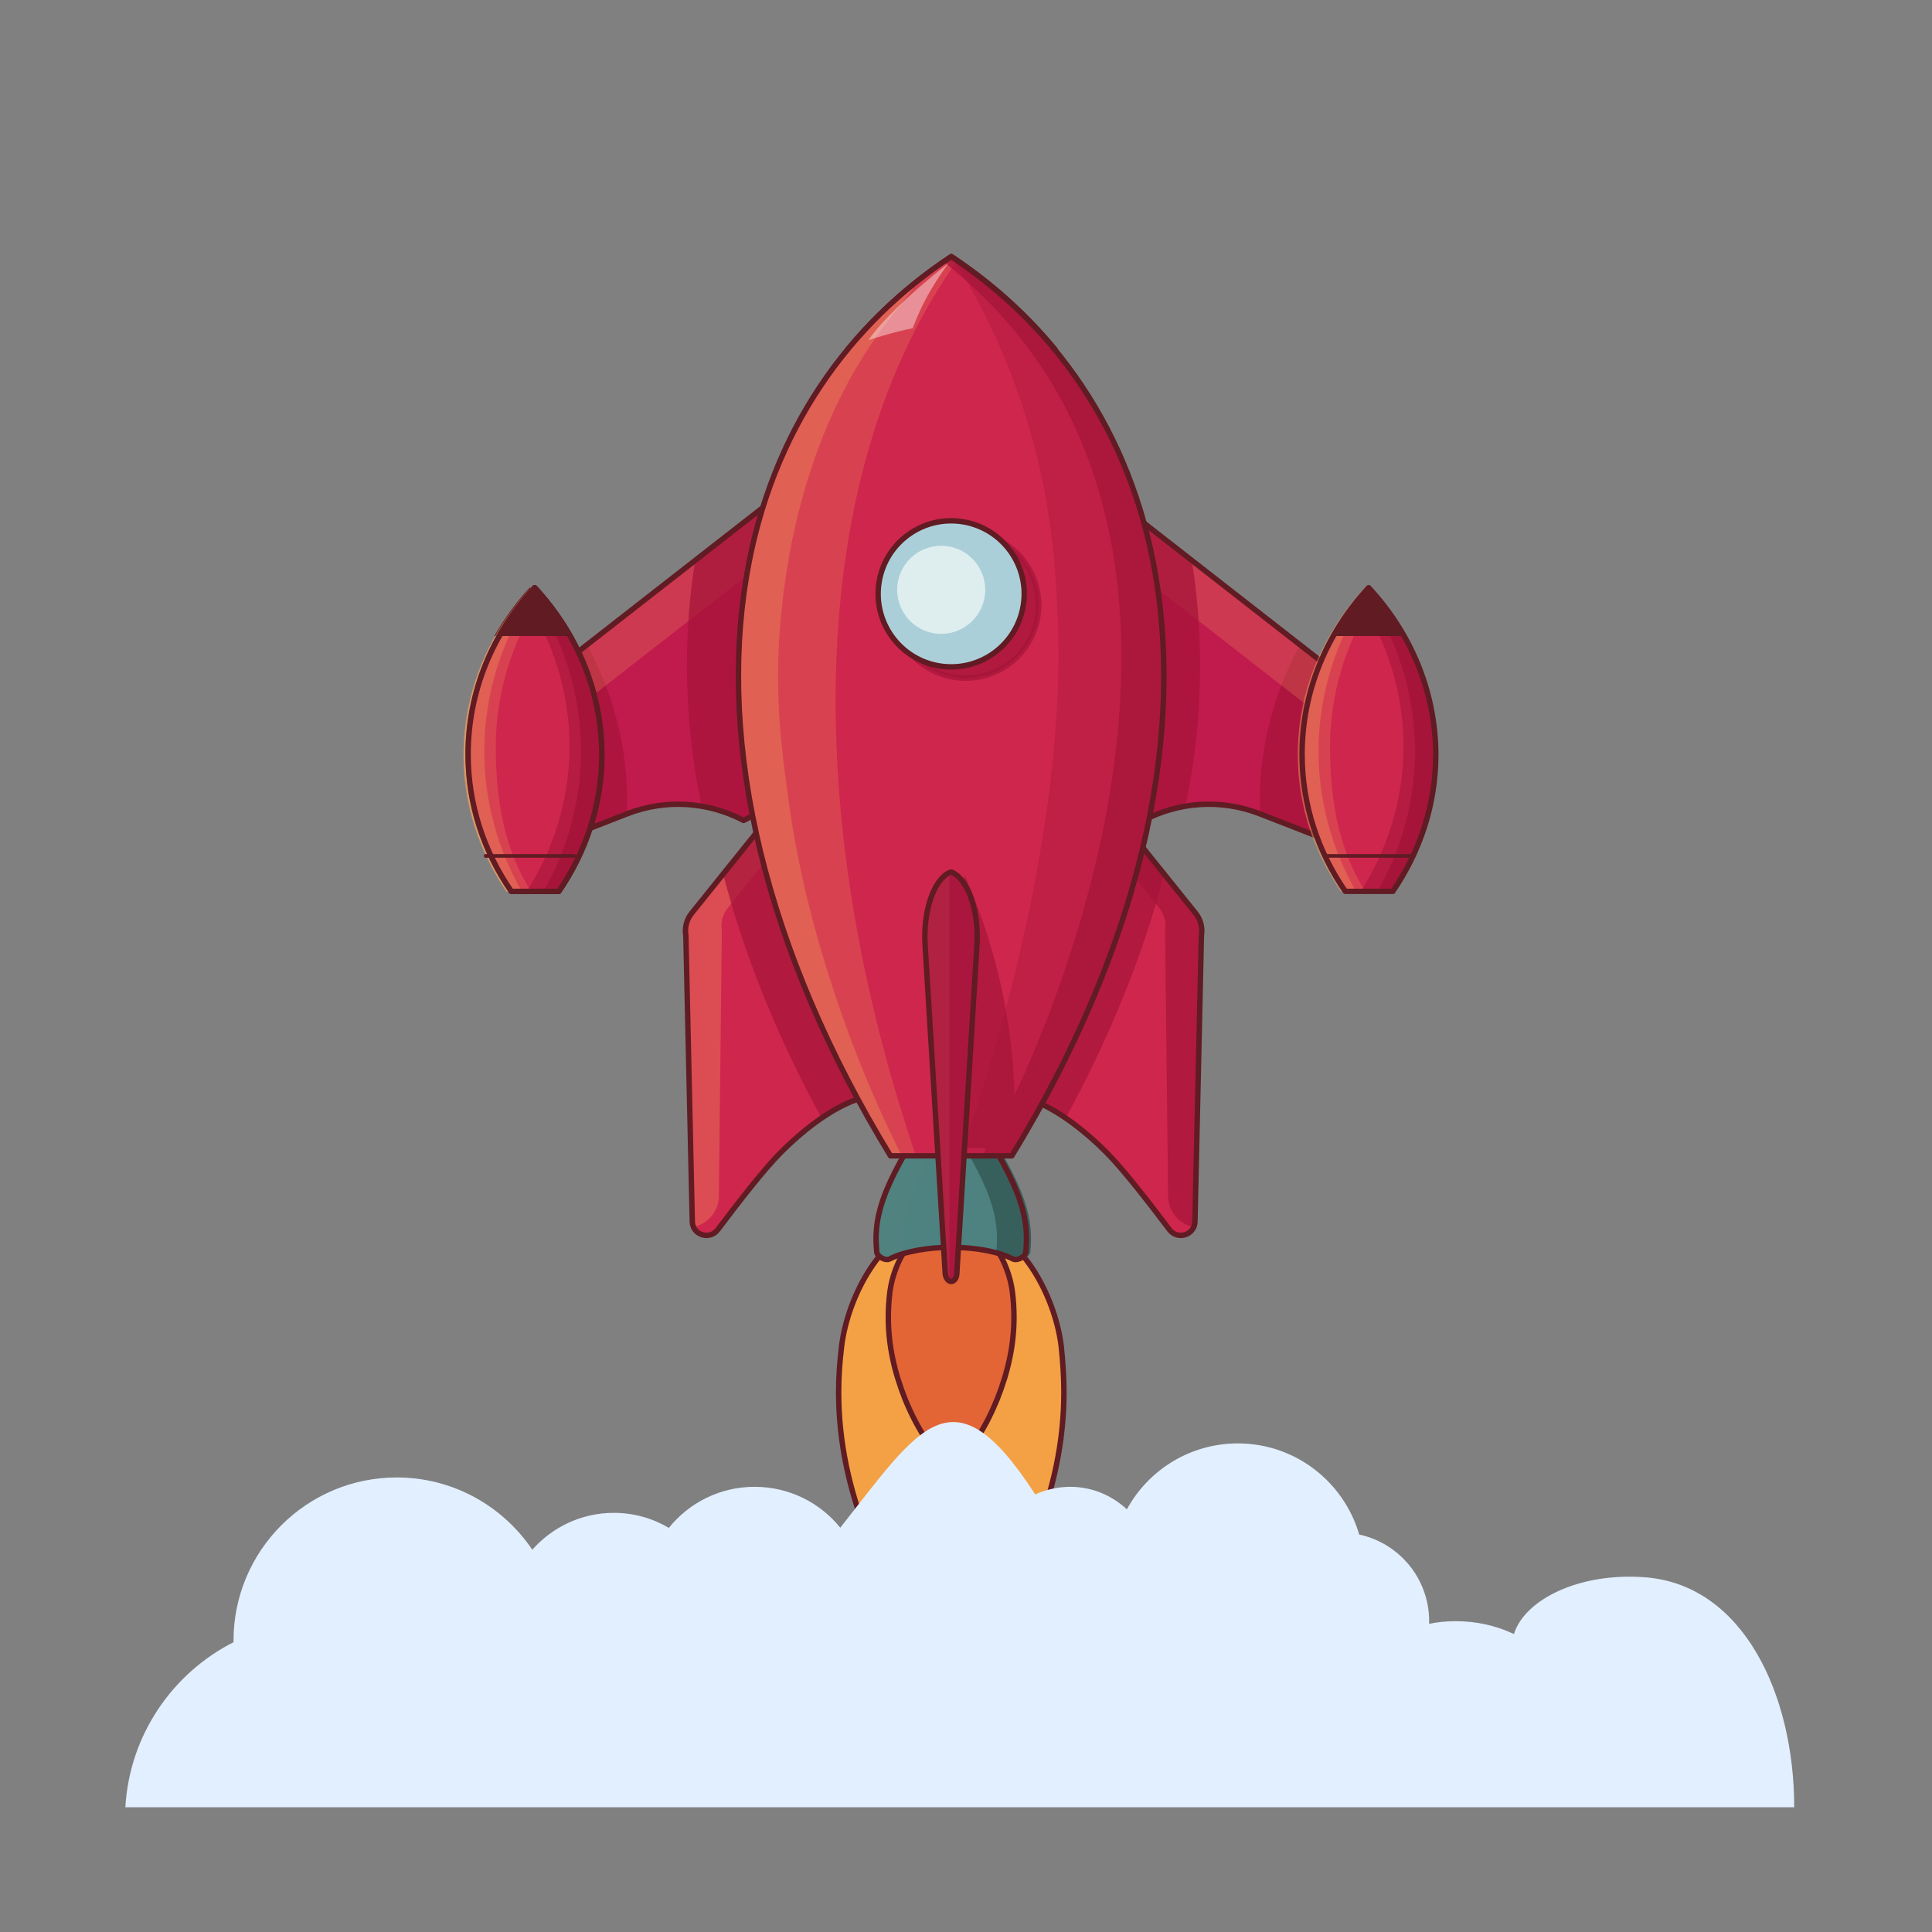 <svg width="128" height="128" viewBox="0 0 128 128" fill="none" xmlns="http://www.w3.org/2000/svg">
<rect x="0" y="0" width="128" height="128" fill="#808080" stroke="none"/>
<path d="M56.185 23.137C60.614 21.608 65.471 21.608 69.9 23.155C67.89 20.718 65.56 18.672 63.033 17C60.507 18.672 58.177 20.718 56.185 23.137Z" fill="#601B23"/>
<path d="M56.185 23.137C60.614 21.608 65.471 21.608 69.9 23.155C67.89 20.718 65.56 18.672 63.033 17C60.507 18.672 58.177 20.718 56.185 23.137Z" stroke="#601B23" stroke-width="0.358" stroke-miterlimit="10" stroke-linecap="round" stroke-linejoin="round"/>
<path d="M70.487 92.231C70.487 95.54 69.793 98.706 68.513 101.926C68.477 102.033 68.424 102.14 68.37 102.264C67.09 105.324 65.257 108.384 63.034 110.181C60.739 108.33 58.871 105.146 57.572 101.997C57.554 101.98 57.554 101.962 57.537 101.926C56.256 98.706 55.562 95.54 55.562 92.231C55.562 91.217 55.633 90.221 55.758 89.189C56.185 85.738 58.533 81.575 61.468 81.13C61.504 81.13 61.539 81.113 61.575 81.113C62.5 81.006 63.443 81.006 64.368 81.095C64.403 81.095 64.457 81.095 64.492 81.113C67.481 81.486 69.882 85.702 70.309 89.189C70.416 90.221 70.487 91.217 70.487 92.231Z" fill="#F4A045"/>
<path d="M70.487 92.231C70.487 95.54 69.793 98.706 68.513 101.926C68.477 102.033 68.424 102.14 68.37 102.264C67.09 105.324 65.257 108.384 63.034 110.181C60.739 108.33 58.871 105.146 57.572 101.997C57.554 101.98 57.554 101.962 57.537 101.926C56.256 98.706 55.562 95.54 55.562 92.231C55.562 91.217 55.633 90.221 55.758 89.189C56.185 85.738 58.533 81.575 61.468 81.13C61.504 81.13 61.539 81.113 61.575 81.113C62.5 81.006 63.443 81.006 64.368 81.095C64.403 81.095 64.457 81.095 64.492 81.113C67.481 81.486 69.882 85.702 70.309 89.189C70.416 90.221 70.487 91.217 70.487 92.231Z" stroke="#601B23" stroke-width="0.358" stroke-miterlimit="10" stroke-linecap="round" stroke-linejoin="round"/>
<path d="M62.216 81.077C60.544 81.291 59.209 83.639 58.96 85.578C58.889 86.147 58.853 86.699 58.853 87.268C58.853 89.118 59.245 90.879 59.956 92.676C60.668 94.437 61.735 96.234 63.016 97.266C64.315 96.234 65.364 94.437 66.076 92.676C66.788 90.879 67.179 89.118 67.179 87.268C67.179 86.699 67.143 86.147 67.072 85.578C66.823 83.621 65.489 81.291 63.817 81.077C63.301 81.024 62.749 81.024 62.216 81.077Z" fill="#E36535"/>
<path d="M62.216 81.077C60.544 81.291 59.209 83.639 58.96 85.578C58.889 86.147 58.853 86.699 58.853 87.268C58.853 89.118 59.245 90.879 59.956 92.676C60.668 94.437 61.735 96.234 63.016 97.266C64.315 96.234 65.364 94.437 66.076 92.676C66.788 90.879 67.179 89.118 67.179 87.268C67.179 86.699 67.143 86.147 67.072 85.578C66.823 83.621 65.489 81.291 63.817 81.077C63.301 81.024 62.749 81.024 62.216 81.077Z" stroke="#601B23" stroke-width="0.358" stroke-miterlimit="10" stroke-linecap="round" stroke-linejoin="round"/>
<path d="M41.561 53.913L35.762 56.172V45.161L53.569 31.267V52.099L49.264 54.358C46.969 53.148 44.176 52.899 41.561 53.913Z" fill="#C11A4D"/>
<path d="M33.877 59.054C32.062 56.421 31.013 53.308 31.013 49.981C31.013 45.765 32.667 41.905 35.425 38.934C38.182 41.905 39.854 45.765 39.872 49.981C39.872 53.326 38.822 56.421 37.026 59.054H33.877Z" fill="#CF264D"/>
<path opacity="0.72" d="M35.762 56.172L41.526 53.931C41.597 52.401 41.49 50.836 41.205 49.27C40.778 46.922 39.978 44.716 38.875 42.724L35.762 45.161V56.172Z" fill="#A5143A"/>
<path opacity="0.23" d="M36.509 48.238L53.587 34.932V31.267L35.762 45.143V56.172L36.509 55.888V48.238Z" fill="#F4A15D"/>
<path opacity="0.72" d="M46.489 53.415C47.468 53.575 48.393 53.895 49.264 54.358L53.569 52.099V31.267L46.062 37.12C45.689 39.379 45.511 41.745 45.511 44.182C45.529 47.402 45.867 50.515 46.489 53.415Z" fill="#A5143A"/>
<path d="M41.561 53.913L35.762 56.172V45.161L53.569 31.267V52.099L49.264 54.358C46.969 53.148 44.176 52.899 41.561 53.913Z" stroke="#601B23" stroke-width="0.358" stroke-miterlimit="10" stroke-linecap="round" stroke-linejoin="round"/>
<path d="M33.877 59.054C32.062 56.421 31.013 53.308 31.013 49.981C31.013 45.765 32.667 41.905 35.425 38.934C38.182 41.905 39.854 45.765 39.872 49.981C39.872 53.326 38.822 56.421 37.026 59.054H33.877Z" fill="#CF264D"/>
<path opacity="0.23" d="M35.157 38.934C35.371 39.165 35.584 39.414 35.78 39.663C33.93 42.51 32.862 45.854 32.845 49.412C32.845 52.934 33.378 56.225 35.193 59.072H33.556C31.759 56.439 30.71 53.326 30.71 49.999C30.728 45.765 32.4 41.905 35.157 38.934Z" fill="#F4A15D"/>
<path opacity="0.32" d="M35.157 38.934C35.228 39.005 35.3 39.094 35.371 39.183C33.289 42.261 32.097 45.872 32.08 49.75C32.08 53.112 32.987 56.279 34.57 59.072H33.556C31.759 56.439 30.71 53.326 30.71 49.999C30.728 45.765 32.4 41.905 35.157 38.934Z" fill="#F4A15D"/>
<path opacity="0.37" d="M39.872 49.981C39.872 45.765 38.2 41.923 35.424 38.934C35.211 39.165 34.997 39.414 34.802 39.663C36.652 42.51 37.719 45.854 37.737 49.412C37.737 52.934 36.705 56.225 34.891 59.072H37.025C38.822 56.421 39.872 53.308 39.872 49.981Z" fill="#A5143A"/>
<path opacity="0.72" d="M39.872 49.981C39.872 45.765 38.2 41.923 35.424 38.934C35.353 39.005 35.282 39.094 35.211 39.183C37.292 42.261 38.484 45.872 38.502 49.75C38.502 53.112 37.595 56.279 36.011 59.072H37.026C38.822 56.421 39.872 53.308 39.872 49.981Z" fill="#A5143A"/>
<path opacity="0.37" d="M35.424 38.934C35.211 39.165 34.997 39.414 34.802 39.663C36.652 42.51 37.719 45.854 37.737 49.412C37.737 52.934 36.705 56.225 34.891 59.072H37.025C38.822 56.439 39.872 53.326 39.872 49.999C39.854 45.765 38.182 41.905 35.424 38.934Z" fill="#A5143A"/>
<path opacity="0.72" d="M35.424 38.934C35.353 39.005 35.282 39.094 35.211 39.183C37.292 42.261 38.484 45.872 38.502 49.75C38.502 53.112 37.595 56.279 36.011 59.072H37.026C38.822 56.439 39.872 53.326 39.872 49.999C39.854 45.765 38.182 41.905 35.424 38.934Z" fill="#A5143A"/>
<path d="M37.451 42.136C36.793 40.98 36.01 39.913 35.103 38.916C34.196 39.895 33.413 40.98 32.755 42.136H37.451Z" fill="#601B23"/>
<path d="M33.877 59.054C32.062 56.421 31.013 53.308 31.013 49.981C31.013 45.765 32.667 41.905 35.425 38.934C38.182 41.905 39.854 45.765 39.872 49.981C39.872 53.326 38.822 56.421 37.026 59.054H33.877Z" stroke="#601B23" stroke-width="0.358" stroke-miterlimit="10" stroke-linecap="round" stroke-linejoin="round"/>
<path d="M56.985 72.787C56.985 72.787 54.832 73.25 51.737 76.345C50.616 77.466 48.855 79.743 47.556 81.468C47.023 82.18 45.884 81.824 45.866 80.935L45.44 61.989C45.35 61.455 45.493 60.904 45.831 60.495L50.492 54.695L56.985 72.787Z" fill="#CF264D"/>
<path opacity="0.32" d="M45.831 81.308C46.845 81.166 47.61 80.294 47.628 79.263L47.823 61.651C47.734 61.117 47.877 60.566 48.215 60.157L51.132 56.51L50.474 54.695L45.831 60.477C45.493 60.904 45.35 61.438 45.44 61.971L45.831 81.308Z" fill="#F4A15D"/>
<path opacity="0.72" d="M56.984 72.787L50.491 54.695L47.912 57.915C49.299 63.252 51.487 68.678 54.44 74.086C56.006 73.001 56.984 72.787 56.984 72.787Z" fill="#A5143A"/>
<path d="M56.985 72.787C56.985 72.787 54.832 73.25 51.737 76.345C50.616 77.466 48.855 79.743 47.556 81.468C47.023 82.18 45.884 81.824 45.866 80.935L45.44 61.989C45.35 61.455 45.493 60.904 45.831 60.495L50.492 54.695L56.985 72.787Z" stroke="#601B23" stroke-width="0.358" stroke-miterlimit="10" stroke-linecap="round" stroke-linejoin="round"/>
<path d="M32.187 56.706H38.039" stroke="#601B23" stroke-width="0.238" stroke-miterlimit="10" stroke-linecap="round" stroke-linejoin="round"/>
<path d="M33.877 59.054C32.062 56.421 31.013 53.308 31.013 49.981C31.013 45.765 32.667 41.905 35.425 38.934C38.182 41.905 39.854 45.765 39.872 49.981C39.872 53.326 38.822 56.421 37.026 59.054H33.877Z" fill="#CF264D"/>
<path d="M33.877 59.054C32.062 56.421 31.013 53.308 31.013 49.981C31.013 45.765 32.667 41.905 35.425 38.934C38.182 41.905 39.854 45.765 39.872 49.981C39.872 53.326 38.822 56.421 37.026 59.054H33.877Z" fill="#CF264D"/>
<path opacity="0.23" d="M35.157 38.934C35.371 39.165 35.584 39.414 35.78 39.663C33.93 42.51 32.862 45.854 32.845 49.412C32.845 52.934 33.378 56.225 35.193 59.072H33.556C31.759 56.439 30.71 53.326 30.71 49.999C30.728 45.765 32.4 41.905 35.157 38.934Z" fill="#F4A15D"/>
<path opacity="0.32" d="M35.157 38.934C35.228 39.005 35.3 39.094 35.371 39.183C33.289 42.261 32.097 45.872 32.08 49.75C32.08 53.112 32.987 56.279 34.57 59.072H33.556C31.759 56.439 30.71 53.326 30.71 49.999C30.728 45.765 32.4 41.905 35.157 38.934Z" fill="#F4A15D"/>
<path opacity="0.37" d="M39.872 49.981C39.872 45.765 38.2 41.923 35.424 38.934C35.211 39.165 34.997 39.414 34.802 39.663C36.652 42.51 37.719 45.854 37.737 49.412C37.737 52.934 36.705 56.225 34.891 59.072H37.025C38.822 56.421 39.872 53.308 39.872 49.981Z" fill="#A5143A"/>
<path opacity="0.72" d="M39.872 49.981C39.872 45.765 38.2 41.923 35.424 38.934C35.353 39.005 35.282 39.094 35.211 39.183C37.292 42.261 38.484 45.872 38.502 49.75C38.502 53.112 37.595 56.279 36.011 59.072H37.026C38.822 56.421 39.872 53.308 39.872 49.981Z" fill="#A5143A"/>
<path opacity="0.37" d="M35.424 38.934C35.211 39.165 34.997 39.414 34.802 39.663C36.652 42.51 37.719 45.854 37.737 49.412C37.737 52.934 36.705 56.225 34.891 59.072H37.025C38.822 56.439 39.872 53.326 39.872 49.999C39.854 45.765 38.182 41.905 35.424 38.934Z" fill="#A5143A"/>
<path opacity="0.72" d="M35.424 38.934C35.353 39.005 35.282 39.094 35.211 39.183C37.292 42.261 38.484 45.872 38.502 49.75C38.502 53.112 37.595 56.279 36.011 59.072H37.026C38.822 56.439 39.872 53.326 39.872 49.999C39.854 45.765 38.182 41.905 35.424 38.934Z" fill="#A5143A"/>
<path d="M37.772 42.136C37.114 40.98 36.331 39.913 35.424 38.916C34.517 39.895 33.734 40.98 33.076 42.136H37.772Z" fill="#601B23"/>
<path d="M33.877 59.054C32.062 56.421 31.013 53.308 31.013 49.981C31.013 45.765 32.667 41.905 35.425 38.934C38.182 41.905 39.854 45.765 39.872 49.981C39.872 53.326 38.822 56.421 37.026 59.054H33.877Z" stroke="#601B23" stroke-width="0.358" stroke-miterlimit="10" stroke-linecap="round" stroke-linejoin="round"/>
<path d="M32.187 56.706H38.039" stroke="#601B23" stroke-width="0.238" stroke-miterlimit="10" stroke-linecap="round" stroke-linejoin="round"/>
<path d="M83.456 53.913L89.255 56.172V45.161L71.448 31.267V52.099L75.753 54.358C78.048 53.148 80.841 52.899 83.456 53.913Z" fill="#C11A4D"/>
<path opacity="0.72" d="M89.256 56.172L83.492 53.931C83.421 52.401 83.528 50.836 83.812 49.27C84.239 46.922 85.04 44.716 86.143 42.724L89.256 45.161V56.172Z" fill="#A5143A"/>
<path opacity="0.23" d="M88.526 48.238L71.448 34.932V31.267L89.255 45.143V56.172L88.526 55.888V48.238Z" fill="#F4A15D"/>
<path opacity="0.72" d="M78.528 53.415C77.549 53.575 76.624 53.895 75.753 54.358L71.448 52.099V31.267L78.955 37.12C79.329 39.379 79.506 41.745 79.506 44.182C79.506 47.402 79.168 50.515 78.528 53.415Z" fill="#A5143A"/>
<path d="M83.456 53.913L89.255 56.172V45.161L71.448 31.267V52.099L75.753 54.358C78.048 53.148 80.841 52.899 83.456 53.913Z" stroke="#601B23" stroke-width="0.358" stroke-miterlimit="10" stroke-linecap="round" stroke-linejoin="round"/>
<path d="M68.05 72.787C68.05 72.787 70.203 73.25 73.298 76.345C74.419 77.466 76.18 79.743 77.479 81.468C78.012 82.18 79.151 81.824 79.169 80.935L79.596 61.989C79.685 61.455 79.542 60.904 79.204 60.495L74.543 54.695L68.05 72.787Z" fill="#CF264D"/>
<path opacity="0.72" d="M79.186 81.308C78.172 81.166 77.408 80.294 77.39 79.263L77.194 61.651C77.283 61.117 77.141 60.566 76.803 60.157L73.885 56.51L74.543 54.695L79.204 60.495C79.542 60.922 79.685 61.455 79.596 61.989L79.186 81.308Z" fill="#A5143A"/>
<path opacity="0.72" d="M68.05 72.787L74.543 54.695L77.123 57.915C75.735 63.252 73.547 68.678 70.594 74.086C69.029 73.001 68.05 72.787 68.05 72.787Z" fill="#A5143A"/>
<path d="M68.05 72.787C68.05 72.787 70.203 73.25 73.298 76.345C74.419 77.466 76.18 79.743 77.479 81.468C78.012 82.18 79.151 81.824 79.169 80.935L79.596 61.989C79.685 61.455 79.542 60.904 79.204 60.495L74.543 54.695L68.05 72.787Z" stroke="#601B23" stroke-width="0.358" stroke-miterlimit="10" stroke-linecap="round" stroke-linejoin="round"/>
<path d="M67.961 82.963C68.157 80.846 67.872 78.854 64.314 73.606C63.727 72.77 62.322 72.77 61.735 73.606C58.177 78.872 57.892 80.864 58.088 82.963C58.123 83.23 58.604 83.533 58.906 83.426C60.952 82.376 65.097 82.376 67.143 83.426C67.445 83.533 67.925 83.248 67.961 82.963Z" fill="#4E8280"/>
<g opacity="0.32">
<g opacity="0.32">
<g opacity="0.32">
<path opacity="0.32" d="M59.886 82.963C59.69 80.846 59.974 78.854 63.532 73.606C63.639 73.446 63.781 73.321 63.924 73.232C63.248 72.787 62.216 72.912 61.736 73.606C58.178 78.871 57.893 80.864 58.089 82.963C58.124 83.23 58.605 83.532 58.907 83.426C59.209 83.283 59.547 83.141 59.903 83.034C59.903 83.016 59.886 82.999 59.886 82.963Z" fill="#F4A15D"/>
</g>
<g opacity="0.32">
<path opacity="0.32" d="M63.923 82.679C65.151 82.768 66.307 83.017 67.143 83.426C67.41 83.533 67.837 83.284 67.944 83.035C66.77 82.697 65.311 82.572 63.923 82.679Z" fill="#F4A15D"/>
</g>
</g>
</g>
<path d="M62.358 73.606C62.304 73.535 62.251 73.482 62.198 73.428C62.856 72.77 64.083 72.841 64.617 73.606C68.175 78.872 68.46 80.864 68.264 82.963C68.228 83.23 67.748 83.533 67.446 83.426C67.037 83.213 66.538 83.052 66.005 82.928C66.2 80.829 65.898 78.836 62.358 73.606Z" fill="#37605D"/>
<path d="M67.961 82.963C68.157 80.846 67.872 78.854 64.314 73.606C63.727 72.77 62.322 72.77 61.735 73.606C58.177 78.872 57.892 80.864 58.088 82.963C58.123 83.23 58.604 83.533 58.906 83.426C60.952 82.376 65.097 82.376 67.143 83.426C67.445 83.533 67.925 83.248 67.961 82.963Z" stroke="#601B23" stroke-width="0.358" stroke-miterlimit="10" stroke-linecap="round" stroke-linejoin="round"/>
<path d="M67.036 76.577C75.415 62.861 78.457 49.395 76.571 38.169C74.935 28.421 69.669 21.394 63.016 17C56.362 21.394 51.097 28.421 49.46 38.169C47.575 49.395 50.634 62.861 58.995 76.577H67.036Z" fill="#CF264D"/>
<path opacity="0.23" d="M55.829 38.365C56.896 29.541 59.671 22.532 63.407 17.284C63.282 17.195 63.14 17.107 63.016 17.018C56.362 21.412 51.097 28.438 49.46 38.187C47.575 49.412 50.634 62.879 58.995 76.594H60.685C56.042 62.879 54.477 49.697 55.829 38.365Z" fill="#F4A15D"/>
<path opacity="0.37" d="M76.571 38.17C74.952 28.492 69.758 21.501 63.158 17.107C64.385 19.082 65.951 21.928 67.267 25.539C69.669 32.103 69.936 37.511 70.078 40.909C70.718 56.19 64.865 73.09 63.638 76.595H67.036C75.415 62.861 78.457 49.395 76.571 38.17Z" fill="#A5143A"/>
<path opacity="0.72" d="M76.57 38.169C74.934 28.421 69.668 21.394 63.015 17C62.837 17.107 62.677 17.231 62.499 17.338C65.025 19.313 66.946 21.43 68.405 23.458C81.498 41.674 68.939 68.945 67.213 72.556C67.142 70.101 66.822 67.059 65.915 63.662C65.328 61.491 64.616 59.588 63.904 57.969C63.638 64 63.371 70.03 63.104 76.061H65.31C65.256 76.239 65.203 76.399 65.132 76.577H67C75.414 62.861 78.456 49.395 76.57 38.169Z" fill="#A5143A"/>
<path opacity="0.32" d="M51.701 41.265C51.95 38.419 52.876 29.168 58.586 21.572C59.493 20.38 60.845 18.762 60.738 18.673C60.578 18.53 57.447 21.359 55.224 24.365C52.431 28.119 50.385 32.726 49.478 38.17C47.592 49.395 50.652 62.861 59.013 76.577H59.742C57.447 72.005 55.935 67.878 54.904 64.623C54.227 62.435 53.036 58.556 52.288 53.362C51.808 49.875 51.275 46.139 51.701 41.265Z" fill="#F4A15D"/>
<path opacity="0.72" d="M63.976 44.929C66.649 44.929 68.815 42.763 68.815 40.091C68.815 37.418 66.649 35.252 63.976 35.252C61.304 35.252 59.138 37.418 59.138 40.091C59.138 42.763 61.304 44.929 63.976 44.929Z" fill="#A5143A" stroke="#A5143A" stroke-width="0.358" stroke-miterlimit="10" stroke-linecap="round" stroke-linejoin="round"/>
<path d="M67.036 76.577C75.415 62.861 78.457 49.395 76.571 38.169C74.935 28.421 69.669 21.394 63.016 17C56.362 21.394 51.097 28.421 49.46 38.169C47.575 49.395 50.634 62.861 58.995 76.577H67.036Z" stroke="#601B23" stroke-width="0.358" stroke-miterlimit="10" stroke-linecap="round" stroke-linejoin="round"/>
<path d="M67.794 40.118C68.222 37.481 66.431 34.995 63.793 34.567C61.155 34.139 58.669 35.93 58.242 38.568C57.813 41.206 59.605 43.691 62.242 44.12C64.88 44.548 67.366 42.757 67.794 40.118Z" fill="#ABCFD8"/>
<path opacity="0.93" d="M62.357 41.994C63.968 41.994 65.274 40.688 65.274 39.077C65.274 37.465 63.968 36.159 62.357 36.159C60.746 36.159 59.44 37.465 59.44 39.077C59.44 40.688 60.746 41.994 62.357 41.994Z" fill="#E2F0F2"/>
<path d="M67.794 40.118C68.222 37.481 66.431 34.995 63.793 34.567C61.155 34.139 58.669 35.93 58.242 38.568C57.813 41.206 59.605 43.691 62.242 44.12C64.88 44.548 67.366 42.757 67.794 40.118Z" stroke="#601B23" stroke-width="0.358" stroke-miterlimit="10" stroke-linecap="round" stroke-linejoin="round"/>
<path d="M63.016 84.902C63.212 84.902 63.372 84.689 63.39 84.404L64.724 62.63C64.866 60.388 64.155 58.307 63.105 57.809C63.034 57.773 62.963 57.773 62.909 57.809C61.86 58.289 61.148 60.371 61.291 62.63L62.625 84.404C62.66 84.689 62.838 84.902 63.016 84.902Z" fill="#BC1D4E"/>
<path opacity="0.74" d="M63.016 84.902C63.212 84.902 63.372 84.689 63.39 84.404L64.724 62.63C64.866 60.388 64.155 58.307 63.105 57.809C63.034 57.773 62.963 57.773 62.909 57.809C61.86 58.289 61.148 60.371 61.291 62.63L62.625 84.404C62.66 84.689 62.838 84.902 63.016 84.902Z" fill="#A5143A"/>
<g opacity="0.53">
<g opacity="0.53">
<g opacity="0.53">
<path opacity="0.53" d="M62.926 57.809C61.877 58.289 61.165 60.37 61.308 62.63L62.642 84.404C62.66 84.635 62.766 84.831 62.909 84.884V57.809H62.926Z" fill="#F4A15D"/>
</g>
<g opacity="0.53">
<path opacity="0.53" d="M62.926 57.808H63.121C63.05 57.772 62.979 57.772 62.926 57.808Z" fill="#F4A15D"/>
</g>
</g>
</g>
<path d="M63.016 84.902C63.212 84.902 63.372 84.689 63.39 84.404L64.724 62.63C64.866 60.388 64.155 58.307 63.105 57.809C63.034 57.773 62.963 57.773 62.909 57.809C61.86 58.289 61.148 60.371 61.291 62.63L62.625 84.404C62.66 84.689 62.838 84.902 63.016 84.902Z" stroke="#601B23" stroke-width="0.358" stroke-miterlimit="10" stroke-linecap="round" stroke-linejoin="round"/>
<path d="M89.13 59.054C87.315 56.421 86.266 53.308 86.266 49.981C86.266 45.765 87.92 41.905 90.677 38.934C93.435 41.905 95.107 45.765 95.125 49.981C95.125 53.326 94.075 56.421 92.278 59.054H89.13Z" fill="#CF264D"/>
<path d="M89.13 59.054C87.315 56.421 86.266 53.308 86.266 49.981C86.266 45.765 87.92 41.905 90.677 38.934C93.435 41.905 95.107 45.765 95.125 49.981C95.125 53.326 94.075 56.421 92.278 59.054H89.13Z" fill="#CF264D"/>
<path opacity="0.23" d="M90.43 38.934C90.643 39.165 90.857 39.414 91.052 39.663C89.202 42.51 88.135 45.854 88.117 49.412C88.117 52.934 88.651 56.225 90.465 59.072H88.829C87.032 56.439 85.982 53.326 85.982 49.999C85.982 45.765 87.655 41.905 90.43 38.934Z" fill="#F4A15D"/>
<path opacity="0.32" d="M90.43 38.934C90.501 39.005 90.572 39.094 90.643 39.183C88.562 42.261 87.37 45.872 87.352 49.75C87.352 53.112 88.26 56.279 89.843 59.072H88.829C87.032 56.439 85.982 53.326 85.982 49.999C85.982 45.765 87.655 41.905 90.43 38.934Z" fill="#F4A15D"/>
<path opacity="0.37" d="M95.126 49.981C95.126 45.765 93.453 41.923 90.678 38.934C90.465 39.165 90.251 39.414 90.056 39.663C91.906 42.51 92.973 45.854 92.991 49.412C92.991 52.934 91.959 56.225 90.145 59.072H92.279C94.076 56.421 95.126 53.308 95.126 49.981Z" fill="#A5143A"/>
<path opacity="0.72" d="M95.125 49.981C95.125 45.765 93.453 41.923 90.678 38.934C90.607 39.005 90.535 39.094 90.464 39.183C92.546 42.261 93.738 45.872 93.755 49.75C93.755 53.112 92.848 56.279 91.265 59.072H92.279C94.076 56.421 95.125 53.308 95.125 49.981Z" fill="#A5143A"/>
<path opacity="0.37" d="M90.678 38.934C90.465 39.165 90.251 39.414 90.056 39.663C91.906 42.51 92.973 45.854 92.991 49.412C92.991 52.934 91.959 56.225 90.145 59.072H92.279C94.076 56.439 95.126 53.326 95.126 49.999C95.126 45.765 93.453 41.905 90.678 38.934Z" fill="#A5143A"/>
<path opacity="0.72" d="M90.678 38.934C90.607 39.005 90.535 39.094 90.464 39.183C92.546 42.261 93.738 45.872 93.755 49.75C93.755 53.112 92.848 56.279 91.265 59.072H92.279C94.076 56.439 95.125 53.326 95.125 49.999C95.125 45.765 93.453 41.905 90.678 38.934Z" fill="#A5143A"/>
<path d="M93.044 42.136C92.386 40.98 91.603 39.913 90.696 38.916C89.789 39.895 89.006 40.98 88.348 42.136H93.044Z" fill="#601B23"/>
<path d="M89.13 59.054C87.315 56.421 86.266 53.308 86.266 49.981C86.266 45.765 87.92 41.905 90.677 38.934C93.435 41.905 95.107 45.765 95.125 49.981C95.125 53.326 94.075 56.421 92.278 59.054H89.13Z" stroke="#601B23" stroke-width="0.358" stroke-miterlimit="10" stroke-linecap="round" stroke-linejoin="round"/>
<path d="M87.779 56.706H93.632" stroke="#601B23" stroke-width="0.238" stroke-miterlimit="10" stroke-linecap="round" stroke-linejoin="round"/>
<path opacity="0.41" d="M57.536 22.532C57.536 22.532 58.746 20.628 62.855 17.426C60.952 20.006 60.578 21.625 60.454 21.749C59.244 21.98 57.536 22.532 57.536 22.532Z" fill="white"/>
<path d="M118.871 119.738C118.871 112.268 115.5 105 109 104.5C104.589 104.161 101 106 100.303 108.259C99.131 107.706 97.826 107.407 96.444 107.407C95.835 107.407 95.249 107.462 94.685 107.584C94.685 107.529 94.685 107.473 94.685 107.407C94.685 104.587 92.695 102.232 90.052 101.668C89.034 98.184 85.827 95.629 82.012 95.629C78.838 95.629 76.073 97.399 74.658 99.998C73.674 99.08 72.358 98.505 70.909 98.505C70.079 98.505 69.294 98.693 68.587 99.013C63.125 90.54 60.917 94.573 55.67 101.214C54.332 99.555 52.286 98.505 49.996 98.505C47.696 98.505 45.65 99.566 44.312 101.225C43.24 100.595 42.001 100.23 40.663 100.23C38.517 100.23 36.582 101.181 35.266 102.674C33.32 99.787 30.024 97.885 26.286 97.885C20.315 97.885 15.471 102.729 15.471 108.701C15.471 108.734 15.471 108.767 15.471 108.8C11.423 110.857 8.581 114.949 8.305 119.738H34.404H87.917H118.871Z" fill="#E2EFFF"/>
</svg>
